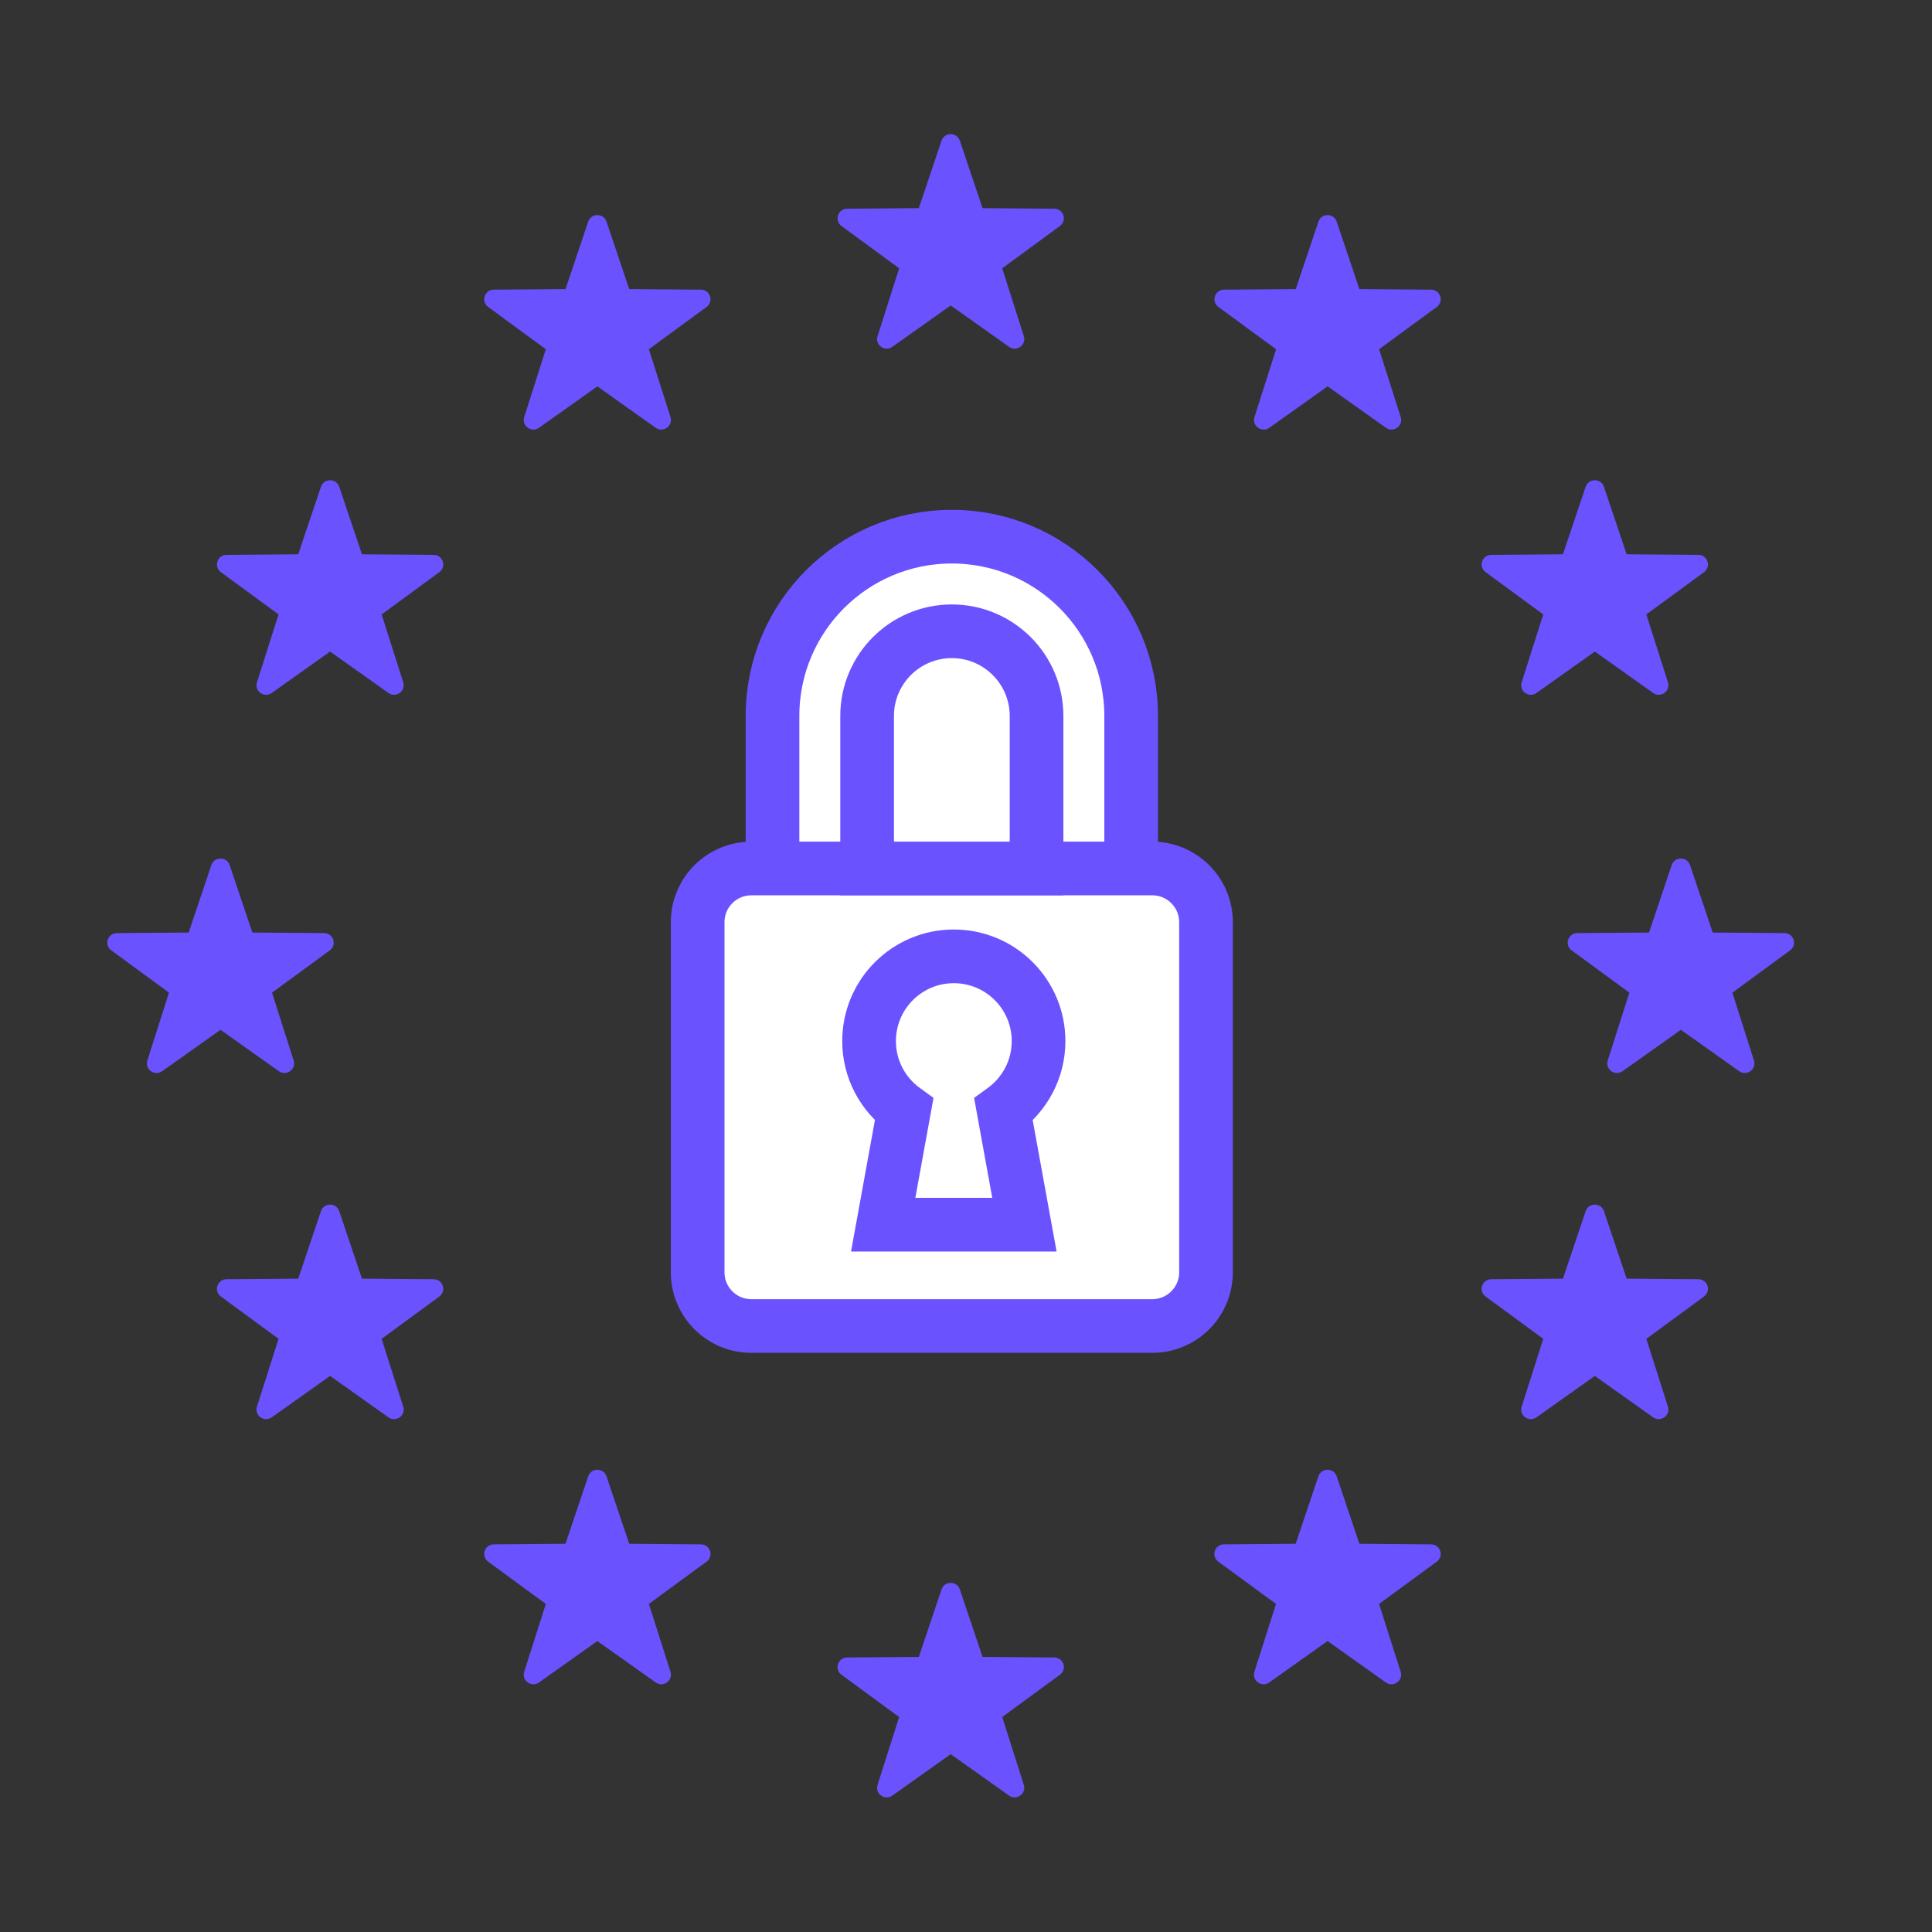 <svg width="72" height="72" viewBox="0 0 72 72" fill="none" xmlns="http://www.w3.org/2000/svg">
<rect x="0" y="0" width="72" height="72" fill="#333333" stroke="none"/>
<path d="M35.771 5.243L36.617 7.757L39.289 7.779C39.636 7.781 39.779 8.22 39.499 8.423L37.35 9.999L38.155 12.527C38.26 12.854 37.882 13.124 37.603 12.925L35.429 11.383L33.256 12.925C32.974 13.124 32.599 12.854 32.704 12.527L33.509 9.999L31.36 8.423C31.082 8.22 31.223 7.781 31.57 7.779L34.242 7.757L35.088 5.243C35.195 4.919 35.661 4.919 35.771 5.243Z" fill="#6A52FF"/>
<path d="M35.771 59.234L36.617 61.748L39.289 61.769C39.636 61.772 39.779 62.21 39.499 62.414L37.35 63.989L38.155 66.518C38.26 66.845 37.882 67.115 37.603 66.916L35.429 65.373L33.256 66.916C32.974 67.115 32.599 66.845 32.704 66.518L33.509 63.989L31.36 62.414C31.082 62.21 31.223 61.772 31.57 61.769L34.242 61.748L35.088 59.234C35.195 58.909 35.661 58.909 35.771 59.234Z" fill="#6A52FF"/>
<path d="M62.983 32.239L63.828 34.753L66.501 34.774C66.847 34.776 66.99 35.215 66.711 35.418L64.561 36.994L65.366 39.522C65.471 39.849 65.094 40.119 64.814 39.92L62.641 38.378L60.468 39.92C60.186 40.119 59.811 39.849 59.916 39.522L60.721 36.994L58.571 35.418C58.292 35.215 58.435 34.776 58.781 34.774L61.454 34.753L62.299 32.239C62.409 31.914 62.873 31.914 62.983 32.239Z" fill="#6A52FF"/>
<path d="M8.559 32.239L9.405 34.753L12.077 34.774C12.424 34.776 12.567 35.215 12.288 35.418L10.138 36.994L10.943 39.522C11.048 39.849 10.673 40.119 10.391 39.92L8.218 38.378L6.044 39.92C5.762 40.119 5.387 39.849 5.492 39.522L6.297 36.994L4.148 35.418C3.868 35.215 4.012 34.776 4.358 34.774L7.031 34.753L7.876 32.239C7.984 31.914 8.449 31.914 8.559 32.239Z" fill="#6A52FF"/>
<path d="M12.643 18.143L13.489 20.657L16.161 20.678C16.508 20.681 16.651 21.119 16.372 21.323L14.222 22.898L15.027 25.427C15.132 25.754 14.757 26.024 14.475 25.825L12.302 24.282L10.128 25.825C9.846 26.024 9.471 25.754 9.576 25.427L10.381 22.898L8.232 21.323C7.955 21.119 8.095 20.681 8.442 20.678L11.114 20.657L11.96 18.143C12.07 17.816 12.533 17.816 12.643 18.143Z" fill="#6A52FF"/>
<path d="M59.775 45.138L60.62 47.652L63.293 47.673C63.64 47.676 63.783 48.114 63.503 48.318L61.354 49.894L62.159 52.422C62.264 52.749 61.886 53.019 61.607 52.82L59.434 51.277L57.26 52.82C56.978 53.019 56.603 52.749 56.708 52.422L57.513 49.894L55.364 48.318C55.084 48.114 55.227 47.676 55.574 47.673L58.246 47.652L59.092 45.138C59.202 44.811 59.667 44.811 59.775 45.138Z" fill="#6A52FF"/>
<path d="M49.815 8.26L50.661 10.774L53.333 10.795C53.68 10.797 53.823 11.236 53.544 11.44L51.394 13.015L52.201 15.543C52.306 15.87 51.929 16.141 51.65 15.942L49.476 14.399L47.303 15.942C47.021 16.141 46.646 15.87 46.751 15.543L47.556 13.015L45.406 11.44C45.127 11.236 45.27 10.797 45.616 10.795L48.289 10.774L49.134 8.26C49.242 7.935 49.705 7.935 49.815 8.26Z" fill="#6A52FF"/>
<path d="M22.603 55.019L23.449 57.533L26.121 57.554C26.468 57.556 26.611 57.995 26.331 58.199L24.182 59.774L24.987 62.302C25.092 62.629 24.717 62.9 24.435 62.7L22.262 61.158L20.088 62.7C19.806 62.9 19.431 62.629 19.536 62.302L20.341 59.774L18.192 58.199C17.915 57.995 18.055 57.556 18.402 57.554L21.075 57.533L21.92 55.019C22.03 54.692 22.493 54.692 22.603 55.019Z" fill="#6A52FF"/>
<path d="M59.092 18.143L58.246 20.657L55.574 20.678C55.227 20.681 55.084 21.119 55.364 21.323L57.513 22.898L56.708 25.427C56.603 25.754 56.98 26.024 57.26 25.825L59.434 24.282L61.607 25.825C61.889 26.024 62.264 25.754 62.159 25.427L61.354 22.898L63.503 21.323C63.783 21.119 63.64 20.681 63.293 20.678L60.62 20.657L59.775 18.143C59.667 17.816 59.202 17.816 59.092 18.143Z" fill="#6A52FF"/>
<path d="M11.96 45.138L11.115 47.652L8.442 47.673C8.096 47.676 7.952 48.114 8.232 48.318L10.381 49.894L9.576 52.422C9.471 52.749 9.846 53.019 10.128 52.82L12.302 51.277L14.475 52.82C14.757 53.019 15.132 52.749 15.027 52.422L14.222 49.894L16.372 48.318C16.649 48.114 16.508 47.676 16.161 47.673L13.489 47.652L12.643 45.138C12.533 44.811 12.07 44.811 11.96 45.138Z" fill="#6A52FF"/>
<path d="M21.92 8.26L21.075 10.774L18.402 10.795C18.055 10.797 17.912 11.236 18.192 11.44L20.341 13.015L19.536 15.543C19.431 15.87 19.806 16.141 20.088 15.942L22.262 14.399L24.435 15.942C24.717 16.141 25.092 15.87 24.987 15.543L24.182 13.015L26.331 11.44C26.609 11.236 26.468 10.797 26.121 10.795L23.449 10.774L22.603 8.26C22.493 7.935 22.03 7.935 21.92 8.26Z" fill="#6A52FF"/>
<path d="M49.132 55.019L48.286 57.533L45.614 57.554C45.267 57.556 45.124 57.995 45.404 58.199L47.553 59.774L46.748 62.302C46.643 62.629 47.021 62.9 47.3 62.7L49.474 61.158L51.647 62.7C51.929 62.9 52.304 62.629 52.199 62.302L51.394 59.774L53.544 58.199C53.823 57.995 53.68 57.556 53.333 57.554L50.661 57.533L49.815 55.019C49.705 54.692 49.242 54.692 49.132 55.019Z" fill="#6A52FF"/>
<path d="M28.789 32.366V33.366H29.789H32.315H33.315V32.366V26.683C33.315 25.492 34.281 24.526 35.472 24.526C36.664 24.526 37.63 25.492 37.63 26.683V32.366V33.366H38.63H41.155H42.155V32.366V26.683C42.155 22.992 39.163 20 35.472 20C31.781 20 28.789 22.992 28.789 26.683V32.366Z" fill="white" stroke="#6A52FF" stroke-width="2"/>
<path d="M42.944 32.366H28C26.895 32.366 26 33.262 26 34.366V47.416C26 48.52 26.895 49.416 28 49.416H42.944C44.048 49.416 44.944 48.52 44.944 47.416V34.366C44.944 33.262 44.048 32.366 42.944 32.366Z" fill="white" stroke="#6A52FF" stroke-width="2" stroke-miterlimit="10" stroke-linecap="round" stroke-linejoin="round"/>
<path d="M37.398 41.355L36.811 40.546L36.302 40.915L36.414 41.534L37.398 41.355ZM33.693 41.355L34.677 41.534L34.789 40.915L34.281 40.546L33.693 41.355ZM32.914 45.64L31.93 45.461L31.716 46.64H32.914V45.64ZM38.177 45.64V46.64H39.376L39.161 45.461L38.177 45.64ZM37.704 38.798C37.704 39.516 37.354 40.152 36.811 40.546L37.986 42.165C39.025 41.411 39.704 40.184 39.704 38.798H37.704ZM35.546 36.64C36.738 36.64 37.704 37.606 37.704 38.798H39.704C39.704 36.501 37.843 34.64 35.546 34.64V36.64ZM33.388 38.798C33.388 37.606 34.354 36.64 35.546 36.64V34.64C33.25 34.64 31.388 36.501 31.388 38.798H33.388ZM34.281 40.546C33.738 40.152 33.388 39.516 33.388 38.798H31.388C31.388 40.183 32.067 41.41 33.106 42.164L34.281 40.546ZM33.898 45.819L34.677 41.534L32.709 41.176L31.93 45.461L33.898 45.819ZM38.177 44.64H32.914V46.64H38.177V44.64ZM36.414 41.534L37.193 45.819L39.161 45.461L38.382 41.177L36.414 41.534Z" fill="#6A52FF"/>
<path d="M35.472 23.526C33.728 23.526 32.315 24.939 32.315 26.683V32.366H38.629V26.683C38.629 24.939 37.215 23.526 35.472 23.526Z" fill="white" stroke="#6A52FF" stroke-width="2"/>
</svg>
